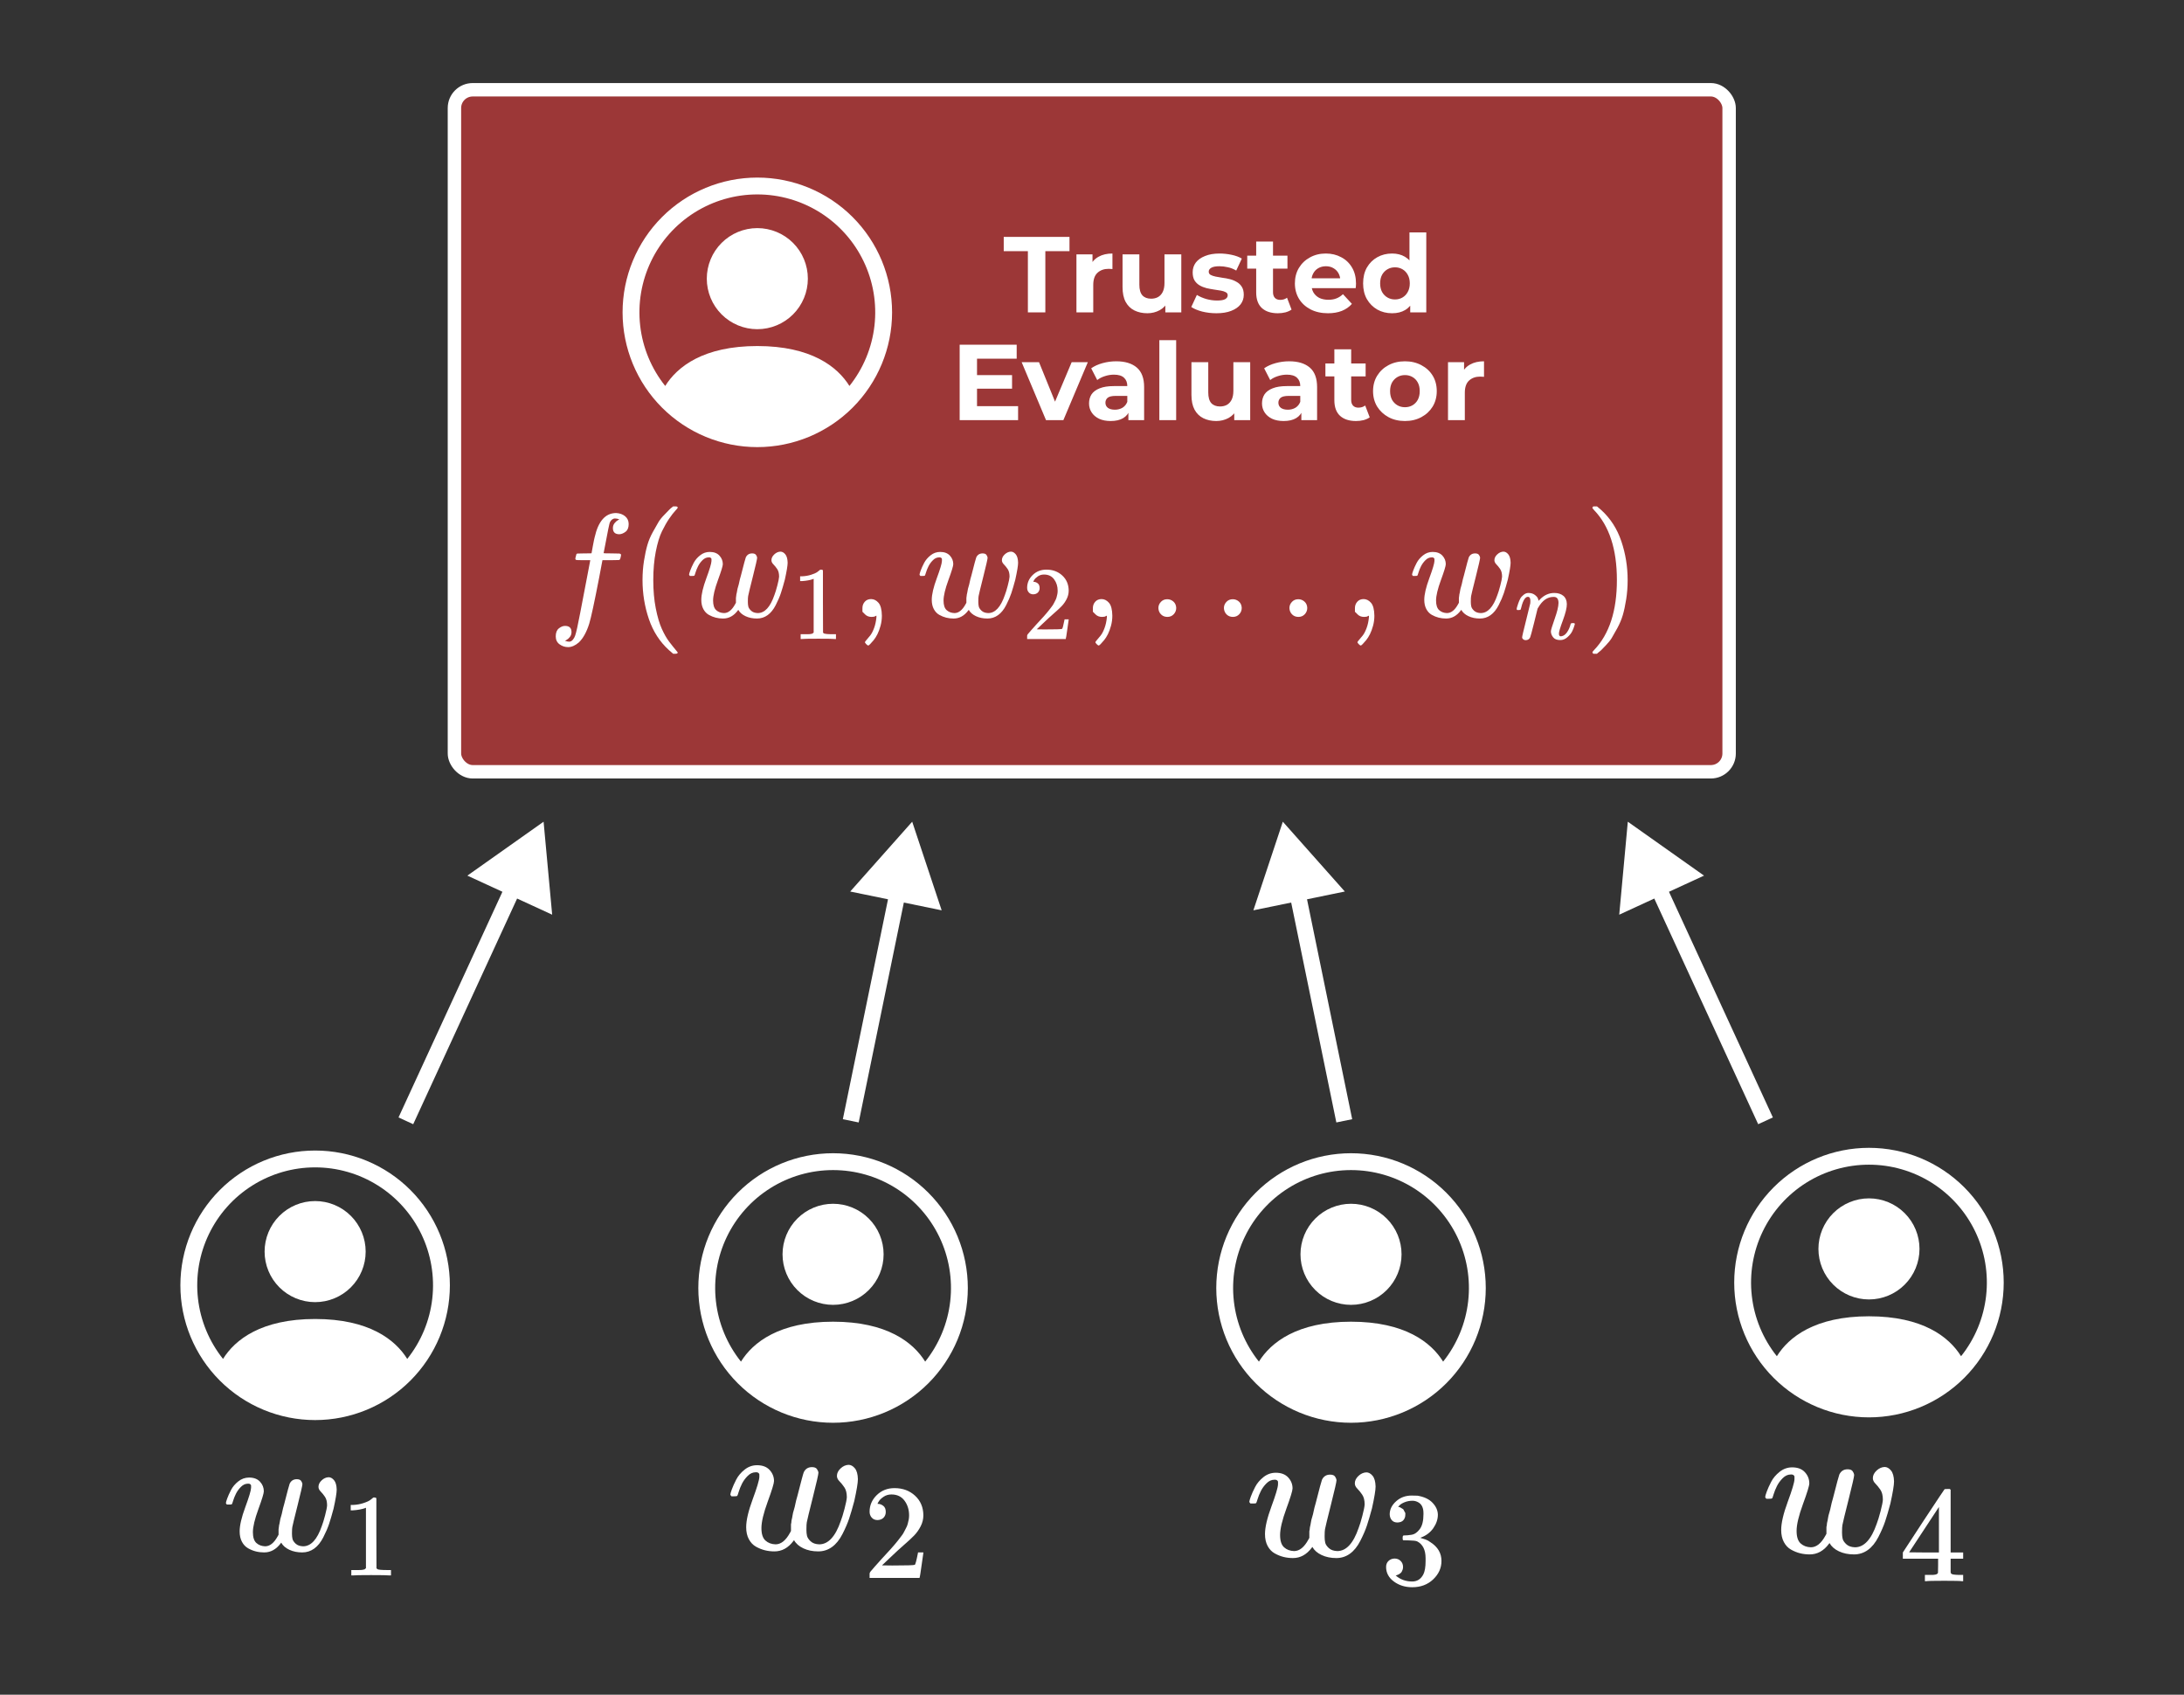<svg width="3101" height="2406" viewBox="0 0 3101 2406" fill="none" xmlns="http://www.w3.org/2000/svg">
<rect x="0" y="0" width="3101" height="2406" fill="#333333" stroke="none"/>
<rect x="645.237" y="127.432" width="1809.89" height="968.266" rx="25.939" fill="#9C3737" stroke="white" stroke-width="19.056"/>
<path d="M1459.46 443.492V356.552H1425.17V336.347H1518.54V356.552H1484.25V443.492H1459.46ZM1528.41 443.492V361.144H1551.21V384.409L1548 377.675C1550.45 371.858 1554.38 367.47 1559.78 364.511C1565.19 361.45 1571.77 359.919 1579.53 359.919V381.96C1578.51 381.858 1577.59 381.807 1576.77 381.807C1575.96 381.705 1575.09 381.654 1574.17 381.654C1567.64 381.654 1562.33 383.542 1558.25 387.318C1554.27 390.991 1552.28 396.757 1552.28 404.614V443.492H1528.41ZM1629.07 444.717C1622.23 444.717 1616.11 443.39 1610.7 440.737C1605.4 438.084 1601.26 434.053 1598.3 428.645C1595.35 423.135 1593.87 416.145 1593.87 407.675V361.144H1617.74V404.155C1617.74 410.992 1619.17 416.043 1622.03 419.308C1624.99 422.471 1629.12 424.053 1634.43 424.053C1638.1 424.053 1641.37 423.288 1644.22 421.757C1647.08 420.124 1649.33 417.675 1650.96 414.41C1652.59 411.043 1653.41 406.859 1653.41 401.859V361.144H1677.29V443.492H1654.63V420.839L1658.76 427.42C1656.01 433.135 1651.93 437.472 1646.52 440.431C1641.21 443.288 1635.4 444.717 1629.07 444.717ZM1727.11 444.717C1720.07 444.717 1713.28 443.9 1706.75 442.268C1700.33 440.533 1695.22 438.39 1691.45 435.839L1699.41 418.696C1703.18 421.043 1707.62 422.982 1712.72 424.512C1717.93 425.941 1723.03 426.655 1728.03 426.655C1733.54 426.655 1737.42 425.992 1739.66 424.665C1742.01 423.339 1743.18 421.502 1743.18 419.155C1743.18 417.216 1742.27 415.788 1740.43 414.869C1738.69 413.849 1736.35 413.083 1733.39 412.573C1730.43 412.063 1727.16 411.553 1723.59 411.043C1720.12 410.532 1716.6 409.869 1713.03 409.053C1709.46 408.134 1706.19 406.808 1703.23 405.073C1700.27 403.338 1697.88 400.991 1696.04 398.032C1694.3 395.073 1693.44 391.246 1693.44 386.552C1693.44 381.348 1694.92 376.756 1697.88 372.776C1700.94 368.797 1705.33 365.684 1711.04 363.44C1716.75 361.093 1723.59 359.919 1731.55 359.919C1737.16 359.919 1742.88 360.531 1748.69 361.756C1754.51 362.98 1759.36 364.766 1763.23 367.113L1755.28 384.103C1751.3 381.756 1747.27 380.175 1743.18 379.358C1739.2 378.44 1735.33 377.981 1731.55 377.981C1726.24 377.981 1722.37 378.695 1719.92 380.124C1717.47 381.552 1716.24 383.389 1716.24 385.634C1716.24 387.675 1717.11 389.205 1718.85 390.226C1720.68 391.246 1723.08 392.063 1726.04 392.675C1729 393.287 1732.21 393.848 1735.68 394.359C1739.25 394.767 1742.83 395.43 1746.4 396.348C1749.97 397.267 1753.18 398.593 1756.04 400.328C1759 401.961 1761.4 404.257 1763.23 407.216C1765.07 410.073 1765.99 413.849 1765.99 418.543C1765.99 423.645 1764.46 428.186 1761.4 432.165C1758.34 436.043 1753.9 439.104 1748.08 441.349C1742.37 443.594 1735.38 444.717 1727.11 444.717ZM1814.4 444.717C1804.7 444.717 1797.15 442.268 1791.74 437.37C1786.33 432.37 1783.63 424.971 1783.63 415.175V342.929H1807.51V414.869C1807.51 418.339 1808.43 421.043 1810.26 422.982C1812.1 424.818 1814.6 425.737 1817.76 425.737C1821.54 425.737 1824.75 424.716 1827.41 422.675L1833.84 439.513C1831.39 441.247 1828.43 442.574 1824.96 443.492C1821.59 444.309 1818.07 444.717 1814.4 444.717ZM1770.93 381.348V362.98H1828.02V381.348H1770.93ZM1885.57 444.717C1876.18 444.717 1867.91 442.88 1860.77 439.206C1853.73 435.533 1848.27 430.533 1844.39 424.206C1840.51 417.777 1838.58 410.481 1838.58 402.318C1838.58 394.052 1840.46 386.756 1844.24 380.43C1848.12 374.001 1853.37 369.001 1860 365.429C1866.64 361.756 1874.14 359.919 1882.51 359.919C1890.57 359.919 1897.81 361.654 1904.24 365.123C1910.77 368.491 1915.92 373.389 1919.7 379.817C1923.48 386.144 1925.36 393.746 1925.36 402.624C1925.36 403.542 1925.31 404.614 1925.21 405.838C1925.11 406.961 1925.01 408.032 1924.9 409.053H1858.02V395.124H1912.35L1903.17 399.257C1903.17 394.971 1902.3 391.246 1900.57 388.083C1898.83 384.92 1896.43 382.471 1893.37 380.736C1890.31 378.899 1886.74 377.981 1882.66 377.981C1878.58 377.981 1874.95 378.899 1871.79 380.736C1868.73 382.471 1866.33 384.971 1864.6 388.236C1862.86 391.399 1861.99 395.175 1861.99 399.563V403.236C1861.99 407.726 1862.96 411.706 1864.9 415.175C1866.94 418.543 1869.75 421.145 1873.32 422.982C1877 424.716 1881.28 425.584 1886.18 425.584C1890.57 425.584 1894.39 424.92 1897.66 423.594C1901.03 422.267 1904.09 420.277 1906.84 417.624L1919.55 431.4C1915.77 435.686 1911.03 439.002 1905.31 441.349C1899.6 443.594 1893.02 444.717 1885.57 444.717ZM1976.62 444.717C1968.86 444.717 1961.87 442.982 1955.65 439.513C1949.42 435.941 1944.47 430.992 1940.8 424.665C1937.23 418.339 1935.44 410.889 1935.44 402.318C1935.44 393.644 1937.23 386.144 1940.8 379.817C1944.47 373.491 1949.42 368.593 1955.65 365.123C1961.87 361.654 1968.86 359.919 1976.62 359.919C1983.56 359.919 1989.63 361.45 1994.83 364.511C2000.04 367.572 2004.07 372.215 2006.93 378.44C2009.78 384.664 2011.21 392.624 2011.21 402.318C2011.21 411.91 2009.83 419.869 2007.08 426.196C2004.32 432.421 2000.34 437.063 1995.14 440.125C1990.04 443.186 1983.86 444.717 1976.62 444.717ZM1980.75 425.124C1984.63 425.124 1988.15 424.206 1991.31 422.369C1994.48 420.533 1996.98 417.93 1998.81 414.563C2000.75 411.094 2001.72 407.012 2001.72 402.318C2001.72 397.522 2000.75 393.44 1998.81 390.073C1996.98 386.705 1994.48 384.103 1991.31 382.266C1988.15 380.43 1984.63 379.511 1980.75 379.511C1976.77 379.511 1973.2 380.43 1970.04 382.266C1966.87 384.103 1964.32 386.705 1962.38 390.073C1960.55 393.44 1959.63 397.522 1959.63 402.318C1959.63 407.012 1960.55 411.094 1962.38 414.563C1964.32 417.93 1966.87 420.533 1970.04 422.369C1973.2 424.206 1976.77 425.124 1980.75 425.124ZM2002.33 443.492V426.655L2002.79 402.165L2001.26 377.828V329.918H2025.14V443.492H2002.33ZM1385.41 532.511H1436.99V551.797H1385.41V532.511ZM1387.24 576.594H1445.56V596.492H1362.6V489.347H1443.57V509.246H1387.24V576.594ZM1485.21 596.492L1450.61 514.144H1475.26L1504.03 585.012H1491.79L1521.64 514.144H1544.6L1509.85 596.492H1485.21ZM1602.16 596.492V580.42L1600.63 576.9V548.124C1600.63 543.022 1599.05 539.042 1595.88 536.185C1592.82 533.328 1588.08 531.899 1581.65 531.899C1577.26 531.899 1572.93 532.613 1568.64 534.042C1564.46 535.369 1560.88 537.205 1557.92 539.552L1549.35 522.868C1553.84 519.705 1559.25 517.256 1565.58 515.521C1571.9 513.786 1578.33 512.919 1584.86 512.919C1597.42 512.919 1607.16 515.878 1614.1 521.797C1621.04 527.715 1624.51 536.95 1624.51 549.501V596.492H1602.16ZM1577.06 597.717C1570.63 597.717 1565.12 596.645 1560.53 594.502C1555.93 592.257 1552.41 589.247 1549.97 585.472C1547.52 581.696 1546.29 577.461 1546.29 572.767C1546.29 567.869 1547.47 563.583 1549.81 559.91C1552.26 556.236 1556.09 553.379 1561.29 551.338C1566.5 549.195 1573.28 548.124 1581.65 548.124H1603.54V562.053H1584.25C1578.64 562.053 1574.76 562.971 1572.62 564.808C1570.58 566.645 1569.56 568.941 1569.56 571.696C1569.56 574.757 1570.73 577.206 1573.08 579.043C1575.53 580.778 1578.84 581.645 1583.03 581.645C1587.01 581.645 1590.58 580.727 1593.74 578.89C1596.91 576.951 1599.2 574.145 1600.63 570.471L1604.3 581.492C1602.57 586.798 1599.41 590.829 1594.81 593.584C1590.22 596.339 1584.3 597.717 1577.06 597.717ZM1646.12 596.492V482.918H1670V596.492H1646.12ZM1726.9 597.717C1720.07 597.717 1713.94 596.39 1708.54 593.737C1703.23 591.084 1699.1 587.053 1696.14 581.645C1693.18 576.135 1691.7 569.145 1691.7 560.675V514.144H1715.58V557.155C1715.58 563.992 1717 569.043 1719.86 572.308C1722.82 575.471 1726.95 577.053 1732.26 577.053C1735.93 577.053 1739.2 576.288 1742.06 574.757C1744.91 573.124 1747.16 570.675 1748.79 567.41C1750.42 564.043 1751.24 559.859 1751.24 554.859V514.144H1775.12V596.492H1752.46V573.839L1756.6 580.42C1753.84 586.135 1749.76 590.472 1744.35 593.431C1739.05 596.288 1733.23 597.717 1726.9 597.717ZM1847.75 596.492V580.42L1846.22 576.9V548.124C1846.22 543.022 1844.64 539.042 1841.48 536.185C1838.41 533.328 1833.67 531.899 1827.24 531.899C1822.85 531.899 1818.52 532.613 1814.23 534.042C1810.05 535.369 1806.47 537.205 1803.52 539.552L1794.94 522.868C1799.43 519.705 1804.84 517.256 1811.17 515.521C1817.5 513.786 1823.92 512.919 1830.45 512.919C1843.01 512.919 1852.75 515.878 1859.69 521.797C1866.63 527.715 1870.1 536.95 1870.1 549.501V596.492H1847.75ZM1822.65 597.717C1816.22 597.717 1810.71 596.645 1806.12 594.502C1801.53 592.257 1798 589.247 1795.56 585.472C1793.11 581.696 1791.88 577.461 1791.88 572.767C1791.88 567.869 1793.06 563.583 1795.4 559.91C1797.85 556.236 1801.68 553.379 1806.88 551.338C1812.09 549.195 1818.87 548.124 1827.24 548.124H1849.13V562.053H1829.84C1824.23 562.053 1820.35 562.971 1818.21 564.808C1816.17 566.645 1815.15 568.941 1815.15 571.696C1815.15 574.757 1816.32 577.206 1818.67 579.043C1821.12 580.778 1824.43 581.645 1828.62 581.645C1832.6 581.645 1836.17 580.727 1839.33 578.89C1842.5 576.951 1844.79 574.145 1846.22 570.471L1849.89 581.492C1848.16 586.798 1845 590.829 1840.4 593.584C1835.81 596.339 1829.89 597.717 1822.65 597.717ZM1925.38 597.717C1915.69 597.717 1908.14 595.268 1902.73 590.37C1897.32 585.37 1894.62 577.971 1894.62 568.175V495.929H1918.5V567.869C1918.5 571.339 1919.41 574.043 1921.25 575.982C1923.09 577.818 1925.59 578.737 1928.75 578.737C1932.53 578.737 1935.74 577.716 1938.39 575.675L1944.82 592.513C1942.37 594.247 1939.41 595.574 1935.94 596.492C1932.58 597.309 1929.06 597.717 1925.38 597.717ZM1881.91 534.348V515.98H1939.01V534.348H1881.91ZM1994.87 597.717C1986.09 597.717 1978.29 595.88 1971.45 592.206C1964.72 588.533 1959.36 583.533 1955.38 577.206C1951.5 570.777 1949.56 563.481 1949.56 555.318C1949.56 547.052 1951.5 539.756 1955.38 533.43C1959.36 527.001 1964.72 522.001 1971.45 518.429C1978.29 514.756 1986.09 512.919 1994.87 512.919C2003.54 512.919 2011.3 514.756 2018.14 518.429C2024.97 522.001 2030.33 526.95 2034.21 533.277C2038.08 539.603 2040.02 546.95 2040.02 555.318C2040.02 563.481 2038.08 570.777 2034.21 577.206C2030.33 583.533 2024.97 588.533 2018.14 592.206C2011.3 595.88 2003.54 597.717 1994.87 597.717ZM1994.87 578.124C1998.85 578.124 2002.42 577.206 2005.58 575.369C2008.75 573.533 2011.25 570.93 2013.08 567.563C2014.92 564.094 2015.84 560.012 2015.84 555.318C2015.84 550.522 2014.92 546.44 2013.08 543.073C2011.25 539.705 2008.75 537.103 2005.58 535.266C2002.42 533.43 1998.85 532.511 1994.87 532.511C1990.89 532.511 1987.32 533.43 1984.16 535.266C1980.99 537.103 1978.44 539.705 1976.5 543.073C1974.67 546.44 1973.75 550.522 1973.75 555.318C1973.75 560.012 1974.67 564.094 1976.5 567.563C1978.44 570.93 1980.99 573.533 1984.16 575.369C1987.32 577.206 1990.89 578.124 1994.87 578.124ZM2055.98 596.492V514.144H2078.79V537.409L2075.58 530.675C2078.03 524.858 2081.95 520.47 2087.36 517.511C2092.77 514.45 2099.35 512.919 2107.11 512.919V534.96C2106.09 534.858 2105.17 534.807 2104.35 534.807C2103.54 534.705 2102.67 534.654 2101.75 534.654C2095.22 534.654 2089.91 536.542 2085.83 540.318C2081.85 543.991 2079.86 549.757 2079.86 557.614V596.492H2055.98Z" fill="white"/>
<path d="M802.261 909.709C802.54 909.709 802.959 909.848 803.516 910.127C804.074 910.406 804.841 910.615 805.818 910.755C806.794 910.894 807.631 910.964 808.328 910.964C810.141 910.964 811.814 910.057 813.349 908.244C814.883 906.431 815.998 904.409 816.696 902.178C818.09 898.412 820.461 887.743 823.808 870.171C827.155 852.599 830.363 835.863 833.431 819.965C836.499 804.066 838.033 796.047 838.033 795.907V795.28H828.201C821.647 795.28 818.16 795.14 817.742 794.861C817.184 794.443 816.905 793.746 816.905 792.769L818.369 786.912C818.648 786.215 819.206 785.866 820.043 785.866C820.88 785.866 824.157 785.796 829.875 785.657C836.569 785.657 839.916 785.587 839.916 785.448C839.916 785.169 840.544 781.682 841.799 774.988C843.054 768.294 843.891 764.249 844.309 762.855C849.469 739.843 859.65 728.338 874.852 728.338C880.012 728.617 884.265 730.151 887.612 732.94C890.96 735.729 892.633 739.425 892.633 744.027C892.633 749.048 891.169 752.674 888.24 754.905C885.311 757.137 882.383 758.322 879.454 758.462C873.317 758.462 870.249 755.533 870.249 749.675C870.249 747.026 871.016 744.724 872.55 742.772C874.085 740.819 875.758 739.355 877.571 738.379L879.454 737.333C877.222 736.496 875.13 736.078 873.178 736.078C871.504 736.078 869.901 736.775 868.367 738.17C866.832 739.564 865.786 741.517 865.229 744.027C864.252 748.072 863.137 753.511 861.882 760.344C860.626 767.178 859.511 772.966 858.534 777.707C857.558 782.449 857.07 784.959 857.07 785.238C857.07 785.517 860.905 785.657 868.576 785.657C874.852 785.657 878.478 785.726 879.454 785.866C880.43 786.005 881.197 786.424 881.755 787.121C881.894 787.679 881.755 788.864 881.337 790.677C880.918 792.49 880.57 793.606 880.291 794.024C880.012 794.722 879.384 795.07 878.408 795.07C877.432 795.07 873.666 795.14 867.111 795.28H855.397L850.585 820.801C843.891 855.388 839.219 877.005 836.569 885.651C832.804 897.506 827.922 906.292 821.925 912.01C816.765 916.473 811.675 918.704 806.654 918.704C802.192 918.704 798.147 917.379 794.521 914.729C790.895 912.08 789.082 908.314 789.082 903.433C789.082 898.273 790.546 894.507 793.475 892.136C796.404 889.766 799.333 888.58 802.261 888.58C808.398 888.58 811.466 891.509 811.466 897.366C811.466 900.016 810.699 902.317 809.165 904.27C807.631 906.222 805.957 907.687 804.144 908.663L802.261 909.709Z" fill="white"/>
<path d="M912.299 823.521C912.299 813.898 912.996 804.763 914.391 796.117C915.785 787.47 917.389 780.009 919.202 773.733C921.015 767.457 923.595 761.321 926.942 755.324C930.29 749.327 932.939 744.655 934.892 741.308C936.844 737.961 939.773 734.335 943.678 730.43C947.583 726.525 949.884 724.154 950.581 723.317C951.279 722.48 953.022 721.016 955.811 718.924H958.531H959.367C961.32 718.924 962.296 719.552 962.296 720.807C962.296 721.225 961.111 722.689 958.74 725.2C956.369 727.71 953.51 731.406 950.163 736.287C946.816 741.168 943.399 747.165 939.912 754.278C936.426 761.39 933.497 771.013 931.126 783.146C928.755 795.28 927.57 808.738 927.57 823.521C927.57 838.304 928.755 851.692 931.126 863.686C933.497 875.68 936.356 885.373 939.703 892.764C943.05 900.156 946.467 906.153 949.954 910.755C953.44 915.357 956.369 919.053 958.74 921.842C961.111 924.631 962.296 926.096 962.296 926.235C962.296 927.49 961.25 928.118 959.158 928.118H958.531H955.811L949.954 923.097C936.844 911.243 927.291 896.46 921.294 878.748C915.297 861.036 912.299 842.627 912.299 823.521Z" fill="white"/>
<path d="M1095.34 795.28C1095.34 792.351 1096.67 789.632 1099.32 787.121C1101.97 784.611 1104.89 783.286 1108.1 783.147C1110.61 783.147 1112.91 784.402 1115.01 786.912C1117.1 789.422 1118.21 793.397 1118.35 798.836C1118.35 802.881 1117.03 810.9 1114.38 822.893C1112.29 830.703 1110.4 837.119 1108.73 842.139C1107.06 847.16 1104.62 852.808 1101.41 859.084C1098.2 865.36 1094.37 870.102 1089.9 873.309C1085.44 876.517 1080.42 878.121 1074.84 878.121C1068.7 878.121 1063.27 877.005 1058.52 874.774C1053.78 872.542 1050.37 869.544 1048.27 865.778C1048.13 865.918 1047.92 866.197 1047.65 866.615C1041.93 874.285 1034.95 878.121 1026.73 878.121C1023.1 878.121 1019.61 877.702 1016.27 876.865C1012.92 876.029 1009.64 874.704 1006.43 872.891C1003.23 871.078 1000.65 868.358 998.694 864.732C996.742 861.106 995.765 856.713 995.765 851.553C995.765 844.022 998.136 833.841 1002.88 821.011C1007.62 808.18 1010.06 800.022 1010.2 796.535C1010.2 796.395 1010.2 796.256 1010.2 796.117C1010.2 794.861 1010.2 794.025 1010.2 793.606C1010.2 793.188 1009.92 792.7 1009.36 792.142C1008.81 791.584 1008.04 791.305 1007.06 791.305H1006.23C1003.02 791.305 1000.09 792.63 997.439 795.28C994.789 797.93 992.697 800.789 991.163 803.857C989.629 806.925 988.444 809.854 987.607 812.643C986.77 815.432 986.212 816.966 985.933 817.245C985.654 817.524 984.539 817.664 982.586 817.664H979.658C978.821 816.827 978.402 816.199 978.402 815.781C978.402 814.944 978.96 812.992 980.076 809.923C981.192 806.855 982.795 803.299 984.887 799.254C986.979 795.21 990.047 791.584 994.092 788.376C998.136 785.169 1002.67 783.565 1007.69 783.565C1013.69 783.565 1018.29 785.308 1021.5 788.795C1024.7 792.281 1026.31 796.326 1026.31 800.928C1026.31 803.438 1024.01 810.969 1019.4 823.521C1014.8 836.073 1012.5 845.765 1012.5 852.599C1012.5 859.014 1013.97 863.547 1016.89 866.197C1019.82 868.846 1023.52 870.241 1027.98 870.38C1033.98 870.38 1039.28 866.127 1043.88 857.62L1044.93 855.737V850.925C1044.93 850.507 1044.93 849.879 1044.93 849.043C1044.93 848.206 1045 847.648 1045.14 847.369C1045.27 847.09 1045.34 846.602 1045.34 845.905C1045.34 845.207 1045.41 844.58 1045.55 844.022C1045.69 843.464 1045.9 842.558 1046.18 841.302C1046.46 840.047 1046.67 838.862 1046.81 837.746C1046.95 836.63 1047.37 834.957 1048.06 832.726C1048.76 830.494 1049.32 828.263 1049.74 826.031C1050.16 823.8 1050.92 820.801 1052.04 817.036C1056.08 801.137 1058.38 792.56 1058.94 791.305C1060.76 787.54 1063.75 785.657 1067.94 785.657C1070.59 785.657 1072.4 786.354 1073.38 787.749C1074.35 789.143 1074.91 790.468 1075.05 791.724C1075.05 793.537 1073.03 802.462 1068.98 818.5C1064.94 834.539 1062.71 843.743 1062.29 846.114C1062.01 847.648 1061.87 850.089 1061.87 853.436V854.9C1061.87 856.992 1062.08 859.014 1062.5 860.967C1062.92 862.919 1064.24 864.941 1066.47 867.033C1068.7 869.125 1071.84 870.241 1075.89 870.38C1085.79 870.38 1093.67 861.873 1099.53 844.859C1100.78 841.651 1102.18 837.119 1103.71 831.261C1105.24 825.404 1106.08 821.22 1106.22 818.71C1106.22 814.107 1105.31 810.481 1103.5 807.831C1101.69 805.182 1099.87 802.95 1098.06 801.137C1096.25 799.324 1095.34 797.372 1095.34 795.28Z" fill="white"/>
<path d="M1155.3 821.712L1153.37 822.452C1151.99 822.945 1150.02 823.438 1147.46 823.931C1144.9 824.424 1142.04 824.769 1138.88 824.966H1136.07V818.163H1138.88C1143.51 817.965 1147.8 817.226 1151.75 815.944C1155.69 814.662 1158.45 813.479 1160.03 812.394C1161.61 811.31 1162.99 810.225 1164.17 809.141C1164.37 808.845 1164.96 808.697 1165.95 808.697C1166.83 808.697 1167.67 808.993 1168.46 809.584V853.807L1168.61 898.177C1169.3 898.867 1169.89 899.31 1170.38 899.508C1170.88 899.705 1172.06 899.902 1173.93 900.099C1175.81 900.296 1178.86 900.395 1183.1 900.395H1186.95V907.198H1185.32C1183.25 906.903 1175.41 906.755 1161.8 906.755C1148.4 906.755 1140.66 906.903 1138.58 907.198H1136.81V900.395H1140.66C1142.82 900.395 1144.7 900.395 1146.28 900.395C1147.85 900.395 1149.09 900.346 1149.97 900.247C1150.86 900.149 1151.65 900.001 1152.34 899.803C1153.03 899.606 1153.42 899.508 1153.52 899.508C1153.62 899.508 1153.92 899.261 1154.41 898.768C1154.9 898.275 1155.2 898.078 1155.3 898.177V821.712Z" fill="white"/>
<path d="M1224.54 868.498C1224.54 868.498 1224.54 866.754 1224.54 863.268C1224.54 859.781 1225.65 856.783 1227.88 854.272C1230.12 851.762 1233.11 850.507 1236.88 850.507C1240.78 850.507 1244.27 852.25 1247.34 855.737C1250.41 859.223 1252.01 865.36 1252.15 874.146C1252.15 879.027 1251.52 883.769 1250.27 888.371C1249.01 892.973 1247.55 896.948 1245.87 900.295C1244.2 903.642 1242.39 906.501 1240.44 908.872C1238.48 911.243 1236.81 913.126 1235.42 914.52C1234.02 915.915 1233.11 916.543 1232.7 916.403C1232.14 916.403 1231.23 915.776 1229.98 914.52C1228.72 913.265 1228.09 912.359 1228.09 911.801C1228.09 911.243 1228.86 910.127 1230.39 908.454C1231.93 906.78 1233.67 904.688 1235.62 902.178C1237.58 899.668 1239.39 896.181 1241.06 891.718C1242.74 887.255 1243.85 882.165 1244.41 876.447V873.937L1244.2 874.146C1243.92 874.285 1243.57 874.425 1243.16 874.564C1242.74 874.704 1242.32 874.913 1241.9 875.192C1241.48 875.471 1240.85 875.61 1240.02 875.61C1239.18 875.61 1238.34 875.68 1237.51 875.819C1233.74 875.819 1230.67 874.634 1228.3 872.263L1224.54 868.498Z" fill="white"/>
<path d="M1422.56 795.28C1422.56 792.351 1423.88 789.631 1426.53 787.121C1429.18 784.611 1432.11 783.286 1435.32 783.146C1437.83 783.146 1440.13 784.401 1442.22 786.912C1444.31 789.422 1445.43 793.397 1445.57 798.836C1445.57 802.88 1444.25 810.899 1441.6 822.893C1439.5 830.703 1437.62 837.118 1435.95 842.139C1434.27 847.16 1431.83 852.808 1428.63 859.084C1425.42 865.36 1421.58 870.101 1417.12 873.309C1412.66 876.517 1407.64 878.12 1402.06 878.12C1395.92 878.12 1390.48 877.005 1385.74 874.773C1381 872.542 1377.58 869.543 1375.49 865.778C1375.35 865.917 1375.14 866.196 1374.86 866.615C1369.14 874.285 1362.17 878.12 1353.94 878.12C1350.32 878.12 1346.83 877.702 1343.48 876.865C1340.14 876.028 1336.86 874.704 1333.65 872.891C1330.44 871.077 1327.86 868.358 1325.91 864.732C1323.96 861.106 1322.98 856.713 1322.98 851.553C1322.98 844.022 1325.35 833.841 1330.09 821.01C1334.84 808.18 1337.28 800.021 1337.42 796.535C1337.42 796.395 1337.42 796.256 1337.42 796.116C1337.42 794.861 1337.42 794.024 1337.42 793.606C1337.42 793.188 1337.14 792.699 1336.58 792.142C1336.02 791.584 1335.25 791.305 1334.28 791.305H1333.44C1330.23 791.305 1327.31 792.63 1324.66 795.28C1322.01 797.929 1319.91 800.788 1318.38 803.857C1316.85 806.925 1315.66 809.853 1314.82 812.643C1313.99 815.432 1313.43 816.966 1313.15 817.245C1312.87 817.524 1311.76 817.663 1309.8 817.663H1306.87C1306.04 816.827 1305.62 816.199 1305.62 815.781C1305.62 814.944 1306.18 812.991 1307.29 809.923C1308.41 806.855 1310.01 803.299 1312.1 799.254C1314.2 795.21 1317.26 791.584 1321.31 788.376C1325.35 785.169 1329.89 783.565 1334.91 783.565C1340.9 783.565 1345.51 785.308 1348.71 788.795C1351.92 792.281 1353.52 796.326 1353.52 800.928C1353.52 803.438 1351.22 810.969 1346.62 823.521C1342.02 836.072 1339.72 845.765 1339.72 852.599C1339.72 859.014 1341.18 863.547 1344.11 866.196C1347.04 868.846 1350.74 870.241 1355.2 870.38C1361.2 870.38 1366.49 866.127 1371.1 857.619L1372.14 855.737V850.925C1372.14 850.507 1372.14 849.879 1372.14 849.042C1372.14 848.206 1372.21 847.648 1372.35 847.369C1372.49 847.09 1372.56 846.602 1372.56 845.904C1372.56 845.207 1372.63 844.58 1372.77 844.022C1372.91 843.464 1373.12 842.557 1373.4 841.302C1373.68 840.047 1373.89 838.862 1374.03 837.746C1374.17 836.63 1374.58 834.957 1375.28 832.725C1375.98 830.494 1376.54 828.262 1376.95 826.031C1377.37 823.8 1378.14 820.801 1379.26 817.036C1383.3 801.137 1385.6 792.56 1386.16 791.305C1387.97 787.539 1390.97 785.657 1395.15 785.657C1397.8 785.657 1399.62 786.354 1400.59 787.749C1401.57 789.143 1402.13 790.468 1402.27 791.723C1402.27 793.536 1400.24 802.462 1396.2 818.5C1392.16 834.538 1389.92 843.743 1389.51 846.114C1389.23 847.648 1389.09 850.088 1389.09 853.435V854.9C1389.09 856.992 1389.3 859.014 1389.72 860.966C1390.13 862.919 1391.46 864.941 1393.69 867.033C1395.92 869.125 1399.06 870.241 1403.1 870.38C1413.01 870.38 1420.89 861.873 1426.74 844.859C1428 841.651 1429.39 837.118 1430.93 831.261C1432.46 825.403 1433.3 821.22 1433.44 818.709C1433.44 814.107 1432.53 810.481 1430.72 807.831C1428.9 805.181 1427.09 802.95 1425.28 801.137C1423.47 799.324 1422.56 797.371 1422.56 795.28Z" fill="white"/>
<path d="M1467.13 843.749C1464.47 843.749 1462.35 842.862 1460.77 841.087C1459.19 839.312 1458.4 837.143 1458.4 834.58C1458.4 827.579 1461.02 821.515 1466.24 816.388C1471.47 811.261 1477.97 808.697 1485.76 808.697C1494.74 808.697 1502.23 811.458 1508.24 816.979C1514.26 822.501 1517.32 829.65 1517.41 838.425C1517.41 842.665 1516.43 846.707 1514.46 850.553C1512.48 854.398 1510.12 857.751 1507.36 860.61C1504.6 863.469 1500.65 867.118 1495.53 871.555C1491.98 874.611 1487.05 879.147 1480.74 885.161L1472.01 893.444L1483.25 893.592C1498.73 893.592 1506.96 893.345 1507.95 892.852C1508.64 892.655 1509.82 888.267 1511.5 879.689V879.245H1517.41V879.689C1517.32 879.985 1516.68 884.471 1515.49 893.148C1514.31 901.825 1513.57 906.36 1513.27 906.755V907.198H1458.4V904.388V902.614C1458.4 901.923 1458.7 901.184 1459.29 900.395C1459.88 899.606 1461.36 897.881 1463.73 895.219C1466.59 892.063 1469.05 889.303 1471.12 886.936C1472.01 885.95 1473.69 884.126 1476.15 881.464C1478.62 878.802 1480.29 876.978 1481.18 875.992C1482.07 875.006 1483.5 873.379 1485.47 871.111C1487.44 868.843 1488.82 867.167 1489.61 866.082C1490.4 864.998 1491.53 863.519 1493.01 861.645C1494.49 859.772 1495.53 858.194 1496.12 856.912C1496.71 855.631 1497.45 854.201 1498.34 852.623C1499.22 851.046 1499.86 849.468 1500.26 847.891C1500.65 846.313 1501 844.834 1501.29 843.454C1501.59 842.073 1501.74 840.446 1501.74 838.573C1501.74 832.361 1500.06 826.987 1496.71 822.452C1493.36 817.916 1488.57 815.648 1482.36 815.648C1479.11 815.648 1476.25 816.486 1473.78 818.163C1471.32 819.839 1469.59 821.466 1468.61 823.043C1467.62 824.621 1467.13 825.558 1467.13 825.853C1467.13 825.952 1467.37 826.001 1467.87 826.001C1469.64 826.001 1471.47 826.692 1473.34 828.072C1475.21 829.452 1476.15 831.72 1476.15 834.875C1476.15 837.34 1475.36 839.411 1473.78 841.087C1472.21 842.763 1469.99 843.651 1467.13 843.749Z" fill="white"/>
<path d="M1551.76 868.497C1551.76 868.497 1551.76 866.754 1551.76 863.268C1551.76 859.781 1552.87 856.783 1555.1 854.272C1557.34 851.762 1560.33 850.507 1564.1 850.507C1568.01 850.507 1571.49 852.25 1574.56 855.737C1577.63 859.223 1579.23 865.36 1579.37 874.146C1579.37 879.027 1578.74 883.769 1577.49 888.371C1576.23 892.973 1574.77 896.948 1573.1 900.295C1571.42 903.642 1569.61 906.501 1567.66 908.872C1565.7 911.243 1564.03 913.125 1562.64 914.52C1561.24 915.915 1560.33 916.542 1559.92 916.403C1559.36 916.403 1558.45 915.775 1557.2 914.52C1555.94 913.265 1555.31 912.358 1555.31 911.801C1555.31 911.243 1556.08 910.127 1557.62 908.453C1559.15 906.78 1560.89 904.688 1562.85 902.178C1564.8 899.667 1566.61 896.181 1568.28 891.718C1569.96 887.255 1571.07 882.165 1571.63 876.447V873.936L1571.42 874.146C1571.14 874.285 1570.79 874.425 1570.38 874.564C1569.96 874.704 1569.54 874.913 1569.12 875.192C1568.7 875.471 1568.07 875.61 1567.24 875.61C1566.4 875.61 1565.56 875.68 1564.73 875.819C1560.96 875.819 1557.89 874.634 1555.52 872.263L1551.76 868.497Z" fill="white"/>
<path d="M1644.77 863.268C1644.77 859.921 1645.95 856.992 1648.32 854.482C1650.69 851.971 1653.69 850.716 1657.32 850.716C1660.67 850.716 1663.6 851.832 1666.11 854.063C1668.62 856.295 1669.94 859.293 1670.08 863.059C1670.08 866.545 1668.89 869.544 1666.52 872.054C1664.15 874.564 1661.15 875.819 1657.53 875.819C1653.9 875.819 1650.9 874.634 1648.53 872.263C1646.16 869.892 1644.91 866.894 1644.77 863.268Z" fill="white"/>
<path d="M1737.8 863.268C1737.8 859.921 1738.98 856.992 1741.35 854.482C1743.72 851.971 1746.72 850.716 1750.35 850.716C1753.7 850.716 1756.62 851.832 1759.13 854.063C1761.64 856.295 1762.97 859.293 1763.11 863.059C1763.11 866.545 1761.92 869.544 1759.55 872.054C1757.18 874.564 1754.18 875.819 1750.56 875.819C1746.93 875.819 1743.93 874.634 1741.56 872.263C1739.19 869.892 1737.94 866.894 1737.8 863.268Z" fill="white"/>
<path d="M1830.82 863.268C1830.82 859.921 1832.01 856.992 1834.38 854.482C1836.75 851.971 1839.75 850.716 1843.38 850.716C1846.72 850.716 1849.65 851.832 1852.16 854.063C1854.67 856.295 1856 859.293 1856.14 863.059C1856.14 866.545 1854.95 869.544 1852.58 872.054C1850.21 874.564 1847.21 875.82 1843.59 875.82C1839.96 875.82 1836.96 874.634 1834.59 872.263C1832.22 869.892 1830.96 866.894 1830.82 863.268Z" fill="white"/>
<path d="M1923.83 868.498C1923.83 868.498 1923.83 866.754 1923.83 863.268C1923.83 859.781 1924.95 856.783 1927.18 854.272C1929.41 851.762 1932.41 850.507 1936.17 850.507C1940.08 850.507 1943.56 852.25 1946.63 855.737C1949.7 859.223 1951.3 865.36 1951.44 874.146C1951.44 879.027 1950.82 883.769 1949.56 888.371C1948.31 892.973 1946.84 896.948 1945.17 900.295C1943.49 903.642 1941.68 906.501 1939.73 908.872C1937.78 911.243 1936.1 913.126 1934.71 914.52C1933.31 915.915 1932.41 916.543 1931.99 916.403C1931.43 916.403 1930.52 915.776 1929.27 914.52C1928.01 913.265 1927.39 912.359 1927.39 911.801C1927.39 911.243 1928.15 910.127 1929.69 908.454C1931.22 906.78 1932.96 904.688 1934.92 902.178C1936.87 899.668 1938.68 896.181 1940.36 891.718C1942.03 887.255 1943.15 882.165 1943.7 876.447V873.937L1943.49 874.146C1943.22 874.285 1942.87 874.425 1942.45 874.564C1942.03 874.704 1941.61 874.913 1941.19 875.192C1940.77 875.471 1940.15 875.61 1939.31 875.61C1938.47 875.61 1937.64 875.68 1936.8 875.819C1933.03 875.819 1929.97 874.634 1927.6 872.263L1923.83 868.498Z" fill="white"/>
<path d="M2121.87 795.28C2121.87 792.351 2123.19 789.632 2125.84 787.121C2128.49 784.611 2131.42 783.286 2134.63 783.147C2137.14 783.147 2139.44 784.402 2141.53 786.912C2143.62 789.422 2144.74 793.397 2144.88 798.836C2144.88 802.881 2143.55 810.9 2140.9 822.893C2138.81 830.703 2136.93 837.119 2135.25 842.139C2133.58 847.16 2131.14 852.808 2127.93 859.084C2124.72 865.36 2120.89 870.102 2116.43 873.309C2111.96 876.517 2106.94 878.121 2101.36 878.121C2095.23 878.121 2089.79 877.005 2085.05 874.774C2080.31 872.542 2076.89 869.544 2074.8 865.778C2074.66 865.918 2074.45 866.197 2074.17 866.615C2068.45 874.285 2061.48 878.121 2053.25 878.121C2049.62 878.121 2046.14 877.702 2042.79 876.865C2039.44 876.029 2036.17 874.704 2032.96 872.891C2029.75 871.078 2027.17 868.358 2025.22 864.732C2023.27 861.106 2022.29 856.713 2022.29 851.553C2022.29 844.022 2024.66 833.841 2029.4 821.011C2034.14 808.18 2036.58 800.022 2036.72 796.535C2036.72 796.395 2036.72 796.256 2036.72 796.117C2036.72 794.861 2036.72 794.025 2036.72 793.606C2036.72 793.188 2036.44 792.7 2035.89 792.142C2035.33 791.584 2034.56 791.305 2033.59 791.305H2032.75C2029.54 791.305 2026.61 792.63 2023.96 795.28C2021.31 797.93 2019.22 800.789 2017.69 803.857C2016.15 806.925 2014.97 809.854 2014.13 812.643C2013.29 815.432 2012.74 816.966 2012.46 817.245C2012.18 817.524 2011.06 817.664 2009.11 817.664H2006.18C2005.34 816.827 2004.93 816.199 2004.93 815.781C2004.93 814.944 2005.48 812.992 2006.6 809.923C2007.72 806.855 2009.32 803.299 2011.41 799.254C2013.5 795.21 2016.57 791.584 2020.62 788.376C2024.66 785.169 2029.19 783.565 2034.21 783.565C2040.21 783.565 2044.81 785.308 2048.02 788.795C2051.23 792.281 2052.83 796.326 2052.83 800.928C2052.83 803.438 2050.53 810.969 2045.93 823.521C2041.33 836.073 2039.02 845.765 2039.02 852.599C2039.02 859.014 2040.49 863.547 2043.42 866.197C2046.35 868.846 2050.04 870.241 2054.5 870.38C2060.5 870.38 2065.8 866.127 2070.4 857.62L2071.45 855.737V850.925C2071.45 850.507 2071.45 849.879 2071.45 849.043C2071.45 848.206 2071.52 847.648 2071.66 847.369C2071.8 847.09 2071.87 846.602 2071.87 845.905C2071.87 845.207 2071.94 844.58 2072.08 844.022C2072.22 843.464 2072.43 842.558 2072.7 841.302C2072.98 840.047 2073.19 838.862 2073.33 837.746C2073.47 836.63 2073.89 834.957 2074.59 832.726C2075.28 830.494 2075.84 828.263 2076.26 826.031C2076.68 823.8 2077.45 820.801 2078.56 817.036C2082.61 801.137 2084.91 792.56 2085.47 791.305C2087.28 787.54 2090.28 785.657 2094.46 785.657C2097.11 785.657 2098.92 786.354 2099.9 787.749C2100.88 789.143 2101.43 790.468 2101.57 791.724C2101.57 793.537 2099.55 802.462 2095.51 818.5C2091.46 834.539 2089.23 843.743 2088.81 846.114C2088.53 847.648 2088.39 850.089 2088.39 853.436V854.9C2088.39 856.992 2088.6 859.014 2089.02 860.967C2089.44 862.919 2090.77 864.941 2093 867.033C2095.23 869.125 2098.37 870.241 2102.41 870.38C2112.31 870.38 2120.19 861.873 2126.05 844.859C2127.3 841.651 2128.7 837.119 2130.23 831.261C2131.77 825.404 2132.6 821.22 2132.74 818.71C2132.74 814.107 2131.84 810.481 2130.02 807.831C2128.21 805.182 2126.4 802.95 2124.58 801.137C2122.77 799.324 2121.87 797.372 2121.87 795.28Z" fill="white"/>
<path d="M2153.42 864.751C2153.52 864.16 2153.67 863.371 2153.87 862.385C2154.06 861.399 2154.66 859.525 2155.64 856.765C2156.63 854.004 2157.61 851.687 2158.6 849.813C2159.59 847.94 2161.21 846.116 2163.48 844.341C2165.75 842.566 2168.02 841.728 2170.28 841.827C2173.83 841.827 2176.79 842.714 2179.16 844.489C2181.52 846.264 2183 847.94 2183.6 849.517C2184.19 851.095 2184.48 852.13 2184.48 852.623C2184.48 852.821 2184.53 852.919 2184.63 852.919L2186.26 851.292C2192.27 844.982 2199.12 841.827 2206.82 841.827C2212.14 841.827 2216.43 843.158 2219.68 845.82C2222.94 848.482 2224.61 852.377 2224.71 857.504C2224.81 862.631 2222.94 870.371 2219.09 880.724C2215.25 891.077 2213.37 897.339 2213.47 899.508C2213.47 902.071 2214.31 903.353 2215.99 903.353C2216.58 903.353 2217.02 903.304 2217.32 903.205C2220.18 902.712 2222.74 900.839 2225.01 897.585C2227.28 894.331 2229 890.387 2230.18 885.753C2230.38 884.964 2231.37 884.57 2233.14 884.57C2235.11 884.57 2236.1 884.964 2236.1 885.753C2236.1 885.852 2235.9 886.591 2235.51 887.972C2234.72 890.831 2233.64 893.641 2232.25 896.402C2230.87 899.163 2228.61 901.923 2225.45 904.684C2222.3 907.445 2218.89 908.776 2215.25 908.678C2210.61 908.678 2207.26 907.346 2205.19 904.684C2203.12 902.022 2202.08 899.261 2202.08 896.402C2202.08 894.528 2203.86 888.612 2207.41 878.654C2210.96 868.695 2212.78 861.202 2212.88 856.173C2212.88 850.356 2210.71 847.447 2206.37 847.447H2205.63C2197.15 847.447 2190 852.426 2184.19 862.385L2183.15 864.16L2178.27 883.978C2175.02 896.895 2173.14 903.846 2172.65 904.832C2171.37 907.494 2169.25 908.825 2166.29 908.825C2165.01 908.825 2163.97 908.53 2163.19 907.938C2162.4 907.346 2161.85 906.755 2161.56 906.163C2161.26 905.572 2161.16 905.079 2161.26 904.684C2161.26 903.402 2163.14 895.367 2166.88 880.577C2170.63 865.787 2172.6 857.751 2172.8 856.469C2172.9 855.976 2172.95 854.842 2172.95 853.067C2172.95 849.222 2171.76 847.299 2169.4 847.299C2165.65 847.299 2162.54 852.229 2160.08 862.089C2159.49 864.061 2159.19 865.096 2159.19 865.195C2158.99 865.787 2158.06 866.082 2156.38 866.082H2154.31C2153.72 865.491 2153.42 865.047 2153.42 864.751Z" fill="white"/>
<path d="M2262.1 719.133L2262.94 718.924C2263.63 718.924 2264.33 718.924 2265.03 718.924H2267.54L2273.4 723.945C2286.5 735.799 2296.06 750.582 2302.05 768.294C2308.05 786.005 2311.05 804.415 2311.05 823.521C2311.05 833.004 2310.35 842.139 2308.96 850.925C2307.56 859.711 2305.96 867.173 2304.15 873.309C2302.33 879.445 2299.75 885.582 2296.41 891.718C2293.06 897.855 2290.41 902.527 2288.46 905.734C2286.5 908.942 2283.65 912.498 2279.88 916.403C2276.11 920.308 2273.88 922.609 2273.19 923.306C2272.49 924.004 2270.88 925.329 2268.37 927.281C2267.96 927.7 2267.68 927.978 2267.54 928.118H2265.03C2263.91 928.118 2263.14 928.118 2262.73 928.118C2262.31 928.118 2261.96 927.909 2261.68 927.49C2261.4 927.072 2261.19 926.444 2261.05 925.608C2261.19 925.468 2261.96 924.562 2263.35 922.888C2284.97 900.435 2295.78 867.312 2295.78 823.521C2295.78 779.73 2284.97 746.607 2263.35 724.154C2261.96 722.48 2261.19 721.574 2261.05 721.434C2261.05 720.319 2261.4 719.552 2262.1 719.133Z" fill="white"/>
<path d="M2311.28 1166.57L2299.1 1298.57L2419.5 1243.12L2311.28 1166.57ZM2344.07 1265.22L2496.4 1596.02L2517.26 1586.42L2364.92 1255.62L2344.07 1265.22Z" fill="white"/>
<path d="M771.824 1166.57L784.009 1298.57L663.604 1243.12L771.824 1166.57ZM739.036 1265.22L586.704 1596.02L565.85 1586.42L718.181 1255.62L739.036 1265.22Z" fill="white"/>
<path d="M1821.45 1166.57L1779.63 1292.36L1909.48 1265.69L1821.45 1166.57ZM1831 1270.09L1897.44 1593.53L1919.93 1588.91L1853.49 1265.47L1831 1270.09Z" fill="white"/>
<path d="M1295.2 1166.57L1337.03 1292.36L1207.18 1265.69L1295.2 1166.57ZM1285.66 1270.09L1219.22 1593.53L1196.73 1588.91L1263.17 1265.47L1285.66 1270.09Z" fill="white"/>
<path d="M519.193 1776.89C519.193 1795.92 511.634 1814.17 498.178 1827.63C484.723 1841.08 466.473 1848.64 447.444 1848.64C428.415 1848.64 410.166 1841.08 396.71 1827.63C383.255 1814.17 375.695 1795.92 375.695 1776.89C375.695 1757.86 383.255 1739.61 396.71 1726.16C410.166 1712.7 428.415 1705.14 447.444 1705.14C466.473 1705.14 484.723 1712.7 498.178 1726.16C511.634 1739.61 519.193 1757.86 519.193 1776.89V1776.89Z" fill="white"/>
<path fill-rule="evenodd" clip-rule="evenodd" d="M256.115 1824.73C256.115 1773.98 276.273 1725.32 312.155 1689.43C348.036 1653.55 396.702 1633.4 447.446 1633.4C498.19 1633.4 546.855 1653.55 582.737 1689.43C618.618 1725.32 638.776 1773.98 638.776 1824.73C638.776 1875.47 618.618 1924.14 582.737 1960.02C546.855 1995.9 498.19 2016.06 447.446 2016.06C396.702 2016.06 348.036 1995.9 312.155 1960.02C276.273 1924.14 256.115 1875.47 256.115 1824.73V1824.73ZM447.446 1657.31C415.919 1657.31 385.033 1666.22 358.343 1683C331.653 1699.78 310.245 1723.76 296.581 1752.17C282.917 1780.58 277.553 1812.27 281.108 1843.6C284.662 1874.93 296.989 1904.61 316.671 1929.24C333.652 1901.88 371.033 1872.56 447.446 1872.56C523.858 1872.56 561.215 1901.86 578.22 1929.24C597.902 1904.61 610.229 1874.93 613.784 1843.6C617.338 1812.27 611.974 1780.58 598.31 1752.17C584.647 1723.76 563.238 1699.78 536.548 1683C509.858 1666.22 478.973 1657.31 447.446 1657.31V1657.31Z" fill="white"/>
<g clip-path="url(#clip0_168_699)">
<path d="M452.201 2110.84C452.201 2107.55 453.69 2104.49 456.669 2101.67C459.647 2098.85 462.939 2097.36 466.545 2097.2C469.367 2097.2 471.953 2098.61 474.305 2101.43C476.656 2104.25 477.911 2108.72 478.067 2114.84C478.067 2119.38 476.578 2128.4 473.599 2141.88C471.248 2150.66 469.132 2157.87 467.251 2163.51C465.369 2169.15 462.626 2175.5 459.02 2182.56C455.415 2189.61 451.104 2194.94 446.087 2198.55C441.071 2202.15 435.427 2203.96 429.157 2203.96C422.259 2203.96 416.145 2202.7 410.815 2200.19C405.485 2197.69 401.644 2194.32 399.293 2190.08C399.136 2190.24 398.901 2190.55 398.588 2191.02C392.16 2199.65 384.322 2203.96 375.073 2203.96C370.997 2203.96 367.078 2203.49 363.316 2202.55C359.553 2201.61 355.869 2200.12 352.264 2198.08C348.658 2196.04 345.758 2192.98 343.563 2188.91C341.368 2184.83 340.271 2179.89 340.271 2174.09C340.271 2165.63 342.936 2154.18 348.266 2139.76C353.596 2125.34 356.339 2116.17 356.496 2112.25C356.496 2112.09 356.496 2111.94 356.496 2111.78C356.496 2110.37 356.496 2109.43 356.496 2108.96C356.496 2108.49 356.183 2107.94 355.556 2107.31C354.929 2106.68 354.066 2106.37 352.969 2106.37H352.028C348.423 2106.37 345.131 2107.86 342.152 2110.84C339.174 2113.82 336.822 2117.03 335.098 2120.48C333.373 2123.93 332.041 2127.22 331.1 2130.36C330.16 2133.49 329.533 2135.22 329.219 2135.53C328.906 2135.84 327.652 2136 325.457 2136H322.165C321.224 2135.06 320.754 2134.35 320.754 2133.88C320.754 2132.94 321.381 2130.75 322.635 2127.3C323.889 2123.85 325.692 2119.85 328.043 2115.31C330.395 2110.76 333.844 2106.68 338.39 2103.08C342.936 2099.47 348.031 2097.67 353.674 2097.67C360.415 2097.67 365.589 2099.63 369.194 2103.55C372.8 2107.47 374.603 2112.01 374.603 2117.19C374.603 2120.01 372.016 2128.47 366.843 2142.58C361.669 2156.69 359.083 2167.59 359.083 2175.27C359.083 2182.48 360.729 2187.57 364.021 2190.55C367.313 2193.53 371.467 2195.1 376.484 2195.26C383.225 2195.26 389.182 2190.47 394.355 2180.91L395.531 2178.8V2173.39C395.531 2172.92 395.531 2172.21 395.531 2171.27C395.531 2170.33 395.609 2169.7 395.766 2169.39C395.923 2169.08 396.001 2168.53 396.001 2167.74C396.001 2166.96 396.079 2166.25 396.236 2165.63C396.393 2165 396.628 2163.98 396.942 2162.57C397.255 2161.16 397.49 2159.83 397.647 2158.57C397.804 2157.32 398.274 2155.44 399.058 2152.93C399.842 2150.42 400.469 2147.91 400.939 2145.4C401.409 2142.9 402.272 2139.53 403.526 2135.29C408.072 2117.42 410.658 2107.78 411.286 2106.37C413.323 2102.14 416.694 2100.02 421.397 2100.02C424.375 2100.02 426.413 2100.81 427.511 2102.37C428.608 2103.94 429.235 2105.43 429.392 2106.84C429.392 2108.88 427.119 2118.91 422.573 2136.94C418.026 2154.97 415.518 2165.31 415.048 2167.98C414.734 2169.7 414.578 2172.45 414.578 2176.21V2177.86C414.578 2180.21 414.813 2182.48 415.283 2184.67C415.753 2186.87 417.243 2189.14 419.751 2191.49C422.259 2193.85 425.786 2195.1 430.332 2195.26C441.463 2195.26 450.32 2185.69 456.904 2166.57C458.315 2162.96 459.883 2157.87 461.607 2151.28C463.331 2144.7 464.272 2140 464.429 2137.17C464.429 2132 463.41 2127.93 461.372 2124.95C459.334 2121.97 457.296 2119.46 455.258 2117.42C453.22 2115.38 452.201 2113.19 452.201 2110.84Z" fill="white"/>
<path d="M519.591 2140.55L517.43 2141.38C515.878 2141.94 513.661 2142.49 510.78 2143.04C507.898 2143.6 504.684 2143.99 501.137 2144.21H497.979V2136.56H501.137C506.346 2136.34 511.168 2135.51 515.601 2134.07C520.034 2132.63 523.138 2131.3 524.911 2130.08C526.684 2128.86 528.236 2127.64 529.566 2126.42C529.787 2126.09 530.452 2125.92 531.561 2125.92C532.558 2125.92 533.5 2126.25 534.387 2126.92V2176.63L534.553 2226.5C535.329 2227.28 535.994 2227.78 536.548 2228C537.102 2228.22 538.432 2228.44 540.538 2228.66C542.644 2228.88 546.08 2228.99 550.846 2228.99H555.168V2236.64H553.339C551.012 2236.31 542.201 2236.14 526.906 2236.14C511.833 2236.14 503.132 2236.31 500.805 2236.64H498.81V2228.99H503.132C505.571 2228.99 507.676 2228.99 509.45 2228.99C511.223 2228.99 512.608 2228.94 513.606 2228.83C514.603 2228.72 515.49 2228.55 516.266 2228.33C517.042 2228.11 517.485 2228 517.596 2228C517.707 2228 518.039 2227.72 518.593 2227.17C519.148 2226.61 519.48 2226.39 519.591 2226.5V2140.55Z" fill="white"/>
</g>
<path d="M1147.05 395.6C1147.05 414.629 1139.5 432.879 1126.04 446.334C1112.58 459.79 1094.33 467.349 1075.31 467.349C1056.28 467.349 1038.03 459.79 1024.57 446.334C1011.12 432.879 1003.56 414.629 1003.56 395.6C1003.56 376.571 1011.12 358.322 1024.57 344.866C1038.03 331.411 1056.28 323.851 1075.31 323.851C1094.33 323.851 1112.58 331.411 1126.04 344.866C1139.5 358.322 1147.05 376.571 1147.05 395.6V395.6Z" fill="white"/>
<path fill-rule="evenodd" clip-rule="evenodd" d="M883.977 443.433C883.977 392.689 904.135 344.023 940.016 308.142C975.897 272.261 1024.56 252.103 1075.31 252.103C1126.05 252.103 1174.72 272.261 1210.6 308.142C1246.48 344.023 1266.64 392.689 1266.64 443.433C1266.64 494.177 1246.48 542.843 1210.6 578.724C1174.72 614.605 1126.05 634.763 1075.31 634.763C1024.56 634.763 975.897 614.605 940.016 578.724C904.135 542.843 883.977 494.177 883.977 443.433V443.433ZM1075.31 276.019C1043.78 276.021 1012.89 284.924 986.204 301.706C959.515 318.487 938.106 342.463 924.442 370.876C910.778 399.288 905.415 430.981 908.969 462.307C912.523 493.633 924.851 523.318 944.533 547.947C961.513 520.587 998.894 491.266 1075.31 491.266C1151.72 491.266 1189.08 520.563 1206.08 547.947C1225.76 523.318 1238.09 493.633 1241.64 462.307C1245.2 430.981 1239.84 399.288 1226.17 370.876C1212.51 342.463 1191.1 318.487 1164.41 301.706C1137.72 284.924 1106.83 276.021 1075.31 276.019V276.019Z" fill="white"/>
<g clip-path="url(#clip1_168_699)">
<path d="M1254.61 1780.73C1254.61 1799.76 1247.05 1818.01 1233.59 1831.46C1220.13 1844.92 1201.89 1852.48 1182.86 1852.48C1163.83 1852.48 1145.58 1844.92 1132.12 1831.46C1118.67 1818.01 1111.11 1799.76 1111.11 1780.73C1111.11 1761.7 1118.67 1743.45 1132.12 1729.99C1145.58 1716.54 1163.83 1708.98 1182.86 1708.98C1201.89 1708.98 1220.13 1716.54 1233.59 1729.99C1247.05 1743.45 1254.61 1761.7 1254.61 1780.73V1780.73Z" fill="white"/>
<path fill-rule="evenodd" clip-rule="evenodd" d="M991.527 1828.56C991.527 1777.82 1011.69 1729.15 1047.57 1693.27C1083.45 1657.39 1132.11 1637.23 1182.86 1637.23C1233.6 1637.23 1282.27 1657.39 1318.15 1693.27C1354.03 1729.15 1374.19 1777.82 1374.19 1828.56C1374.19 1879.3 1354.03 1927.97 1318.15 1963.85C1282.27 1999.73 1233.6 2019.89 1182.86 2019.89C1132.11 2019.89 1083.45 1999.73 1047.57 1963.85C1011.69 1927.97 991.527 1879.3 991.527 1828.56V1828.56ZM1182.86 1661.15C1151.33 1661.15 1120.44 1670.05 1093.76 1686.83C1067.07 1703.61 1045.66 1727.59 1031.99 1756C1018.33 1784.41 1012.97 1816.11 1016.52 1847.43C1020.07 1878.76 1032.4 1908.45 1052.08 1933.07C1069.06 1905.71 1106.45 1876.39 1182.86 1876.39C1259.27 1876.39 1296.63 1905.69 1313.63 1933.07C1333.31 1908.45 1345.64 1878.76 1349.2 1847.43C1352.75 1816.11 1347.39 1784.41 1333.72 1756C1320.06 1727.59 1298.65 1703.61 1271.96 1686.83C1245.27 1670.05 1214.38 1661.15 1182.86 1661.15V1661.15Z" fill="white"/>
</g>
<g clip-path="url(#clip2_168_699)">
<path d="M1188.33 2095.31C1188.33 2091.52 1190.04 2088 1193.47 2084.75C1196.9 2081.5 1200.69 2079.79 1204.84 2079.61C1208.09 2079.61 1211.07 2081.23 1213.77 2084.48C1216.48 2087.73 1217.92 2092.87 1218.1 2099.91C1218.1 2105.14 1216.39 2115.52 1212.96 2131.04C1210.25 2141.15 1207.82 2149.45 1205.65 2155.94C1203.49 2162.44 1200.33 2169.75 1196.18 2177.87C1192.03 2185.99 1187.06 2192.13 1181.29 2196.28C1175.51 2200.43 1169.02 2202.5 1161.8 2202.5C1153.86 2202.5 1146.82 2201.06 1140.69 2198.17C1134.55 2195.28 1130.13 2191.41 1127.42 2186.53C1127.24 2186.71 1126.97 2187.07 1126.61 2187.62C1119.21 2197.54 1110.19 2202.5 1099.54 2202.5C1094.85 2202.5 1090.34 2201.96 1086.01 2200.88C1081.67 2199.8 1077.43 2198.08 1073.28 2195.74C1069.13 2193.39 1065.79 2189.87 1063.27 2185.18C1060.74 2180.49 1059.48 2174.8 1059.48 2168.13C1059.48 2158.38 1062.55 2145.21 1068.68 2128.6C1074.82 2112 1077.97 2101.44 1078.16 2096.93C1078.16 2096.75 1078.16 2096.57 1078.16 2096.39C1078.16 2094.77 1078.16 2093.69 1078.16 2093.14C1078.16 2092.6 1077.79 2091.97 1077.07 2091.25C1076.35 2090.53 1075.36 2090.17 1074.09 2090.17H1073.01C1068.86 2090.17 1065.07 2091.88 1061.64 2095.31C1058.21 2098.74 1055.51 2102.44 1053.52 2106.41C1051.54 2110.38 1050 2114.17 1048.92 2117.78C1047.84 2121.39 1047.12 2123.37 1046.75 2123.73C1046.39 2124.09 1044.95 2124.27 1042.42 2124.27H1038.63C1037.55 2123.19 1037.01 2122.38 1037.01 2121.84C1037.01 2120.75 1037.73 2118.23 1039.18 2114.26C1040.62 2110.29 1042.69 2105.69 1045.4 2100.45C1048.11 2095.22 1052.08 2090.53 1057.31 2086.38C1062.55 2082.23 1068.41 2080.15 1074.91 2080.15C1082.67 2080.15 1088.62 2082.41 1092.77 2086.92C1096.92 2091.43 1099 2096.66 1099 2102.62C1099 2105.87 1096.02 2115.61 1090.07 2131.85C1084.11 2148.09 1081.13 2160.64 1081.13 2169.48C1081.13 2177.78 1083.03 2183.65 1086.82 2187.07C1090.61 2190.5 1095.39 2192.31 1101.16 2192.49C1108.92 2192.49 1115.78 2186.98 1121.74 2175.98L1123.09 2173.54V2167.31C1123.09 2166.77 1123.09 2165.96 1123.09 2164.88C1123.09 2163.79 1123.18 2163.07 1123.36 2162.71C1123.54 2162.35 1123.63 2161.72 1123.63 2160.82C1123.63 2159.91 1123.72 2159.1 1123.9 2158.38C1124.08 2157.66 1124.35 2156.49 1124.71 2154.86C1125.08 2153.24 1125.35 2151.7 1125.53 2150.26C1125.71 2148.82 1126.25 2146.65 1127.15 2143.76C1128.05 2140.88 1128.77 2137.99 1129.32 2135.1C1129.86 2132.21 1130.85 2128.33 1132.29 2123.46C1137.53 2102.89 1140.5 2091.79 1141.23 2090.17C1143.57 2085.29 1147.45 2082.86 1152.87 2082.86C1156.29 2082.86 1158.64 2083.76 1159.9 2085.56C1161.17 2087.37 1161.89 2089.08 1162.07 2090.71C1162.07 2093.05 1159.45 2104.6 1154.22 2125.36C1148.99 2146.11 1146.1 2158.02 1145.56 2161.09C1145.2 2163.07 1145.02 2166.23 1145.02 2170.56V2172.46C1145.02 2175.16 1145.29 2177.78 1145.83 2180.31C1146.37 2182.83 1148.08 2185.45 1150.97 2188.16C1153.86 2190.86 1157.92 2192.31 1163.15 2192.49C1175.97 2192.49 1186.16 2181.48 1193.74 2159.46C1195.36 2155.31 1197.17 2149.45 1199.15 2141.87C1201.14 2134.29 1202.22 2128.88 1202.4 2125.63C1202.4 2119.67 1201.23 2114.98 1198.88 2111.55C1196.54 2108.12 1194.19 2105.23 1191.85 2102.89C1189.5 2100.54 1188.33 2098.02 1188.33 2095.31Z" fill="white"/>
<path d="M1246 2158.03C1242.56 2158.03 1239.81 2156.88 1237.77 2154.58C1235.73 2152.29 1234.71 2149.48 1234.71 2146.16C1234.71 2137.1 1238.09 2129.26 1244.85 2122.62C1251.62 2115.99 1260.04 2112.67 1270.12 2112.67C1281.73 2112.67 1291.42 2116.24 1299.21 2123.39C1306.99 2130.53 1310.94 2139.78 1311.07 2151.14C1311.07 2156.62 1309.8 2161.86 1307.24 2166.83C1304.69 2171.81 1301.63 2176.14 1298.06 2179.84C1294.49 2183.54 1289.38 2188.27 1282.75 2194.01C1278.15 2197.96 1271.77 2203.83 1263.61 2211.61L1252.32 2222.33L1266.86 2222.52C1286.89 2222.52 1297.55 2222.2 1298.82 2221.57C1299.72 2221.31 1301.25 2215.63 1303.42 2204.53V2203.96H1311.07V2204.53C1310.94 2204.92 1310.11 2210.72 1308.58 2221.95C1307.05 2233.18 1306.1 2239.04 1305.71 2239.56V2240.13H1234.71V2236.49V2234.2C1234.71 2233.3 1235.09 2232.35 1235.86 2231.33C1236.62 2230.31 1238.54 2228.07 1241.6 2224.63C1245.3 2220.54 1248.49 2216.97 1251.17 2213.91C1252.32 2212.63 1254.49 2210.27 1257.68 2206.83C1260.87 2203.38 1263.04 2201.02 1264.18 2199.75C1265.33 2198.47 1267.18 2196.37 1269.73 2193.43C1272.29 2190.5 1274.07 2188.33 1275.09 2186.93C1276.11 2185.52 1277.58 2183.61 1279.49 2181.18C1281.41 2178.76 1282.75 2176.72 1283.51 2175.06C1284.28 2173.4 1285.24 2171.55 1286.38 2169.51C1287.53 2167.47 1288.36 2165.43 1288.87 2163.39C1289.38 2161.34 1289.83 2159.43 1290.21 2157.64C1290.59 2155.86 1290.79 2153.75 1290.79 2151.33C1290.79 2143.29 1288.62 2136.34 1284.28 2130.47C1279.94 2124.6 1273.75 2121.67 1265.71 2121.67C1261.5 2121.67 1257.8 2122.75 1254.61 2124.92C1251.42 2127.09 1249.19 2129.19 1247.92 2131.23C1246.64 2133.28 1246 2134.49 1246 2134.87C1246 2135 1246.32 2135.06 1246.96 2135.06C1249.26 2135.06 1251.62 2135.96 1254.04 2137.74C1256.46 2139.53 1257.68 2142.46 1257.68 2146.54C1257.68 2149.73 1256.66 2152.41 1254.61 2154.58C1252.57 2156.75 1249.7 2157.9 1246 2158.03Z" fill="white"/>
</g>
<g clip-path="url(#clip3_168_699)">
<path d="M1990.02 1780.73C1990.02 1799.76 1982.46 1818.01 1969.01 1831.46C1955.55 1844.92 1937.3 1852.48 1918.27 1852.48C1899.24 1852.48 1880.99 1844.92 1867.54 1831.46C1854.08 1818.01 1846.52 1799.76 1846.52 1780.73C1846.52 1761.7 1854.08 1743.45 1867.54 1729.99C1880.99 1716.54 1899.24 1708.98 1918.27 1708.98C1937.3 1708.98 1955.55 1716.54 1969.01 1729.99C1982.46 1743.45 1990.02 1761.7 1990.02 1780.73V1780.73Z" fill="white"/>
<path fill-rule="evenodd" clip-rule="evenodd" d="M1726.94 1828.56C1726.94 1777.82 1747.1 1729.15 1782.98 1693.27C1818.86 1657.39 1867.53 1637.23 1918.27 1637.23C1969.02 1637.23 2017.68 1657.39 2053.56 1693.27C2089.45 1729.15 2109.6 1777.82 2109.6 1828.56C2109.6 1879.3 2089.45 1927.97 2053.56 1963.85C2017.68 1999.73 1969.02 2019.89 1918.27 2019.89C1867.53 2019.89 1818.86 1999.73 1782.98 1963.85C1747.1 1927.97 1726.94 1879.3 1726.94 1828.56V1828.56ZM1918.27 1661.15C1886.75 1661.15 1855.86 1670.05 1829.17 1686.83C1802.48 1703.61 1781.07 1727.59 1767.41 1756C1753.75 1784.41 1748.38 1816.11 1751.94 1847.43C1755.49 1878.76 1767.82 1908.45 1787.5 1933.07C1804.48 1905.71 1841.86 1876.39 1918.27 1876.39C1994.69 1876.39 2032.04 1905.69 2049.05 1933.07C2068.73 1908.45 2081.06 1878.76 2084.61 1847.43C2088.17 1816.11 2082.8 1784.41 2069.14 1756C2055.47 1727.59 2034.07 1703.61 2007.38 1686.83C1980.69 1670.05 1949.8 1661.15 1918.27 1661.15V1661.15Z" fill="white"/>
</g>
<g clip-path="url(#clip4_168_699)">
<path d="M1923.68 2105.85C1923.68 2102.1 1925.38 2098.61 1928.77 2095.4C1932.17 2092.18 1935.92 2090.48 1940.03 2090.3C1943.24 2090.3 1946.19 2091.91 1948.87 2095.13C1951.55 2098.34 1952.98 2103.43 1953.16 2110.4C1953.16 2115.58 1951.46 2125.85 1948.07 2141.22C1945.39 2151.22 1942.97 2159.44 1940.83 2165.87C1938.69 2172.3 1935.56 2179.54 1931.45 2187.57C1927.34 2195.61 1922.43 2201.69 1916.71 2205.79C1911 2209.9 1904.57 2211.96 1897.42 2211.96C1889.56 2211.96 1882.59 2210.53 1876.52 2207.67C1870.45 2204.81 1866.07 2200.97 1863.39 2196.15C1863.21 2196.33 1862.94 2196.68 1862.59 2197.22C1855.26 2207.05 1846.33 2211.96 1835.79 2211.96C1831.15 2211.96 1826.68 2211.42 1822.39 2210.35C1818.11 2209.28 1813.91 2207.58 1809.8 2205.26C1805.69 2202.94 1802.39 2199.45 1799.88 2194.81C1797.38 2190.16 1796.13 2184.54 1796.13 2177.93C1796.13 2168.28 1799.17 2155.24 1805.24 2138.81C1811.32 2122.37 1814.44 2111.92 1814.62 2107.45C1814.62 2107.28 1814.62 2107.1 1814.62 2106.92C1814.62 2105.31 1814.62 2104.24 1814.62 2103.7C1814.62 2103.17 1814.26 2102.54 1813.55 2101.83C1812.84 2101.11 1811.85 2100.76 1810.6 2100.76H1809.53C1805.42 2100.76 1801.67 2102.45 1798.28 2105.85C1794.88 2109.24 1792.2 2112.9 1790.24 2116.83C1788.27 2120.76 1786.75 2124.51 1785.68 2128.09C1784.61 2131.66 1783.9 2133.62 1783.54 2133.98C1783.18 2134.34 1781.75 2134.52 1779.25 2134.52H1775.5C1774.43 2133.45 1773.89 2132.64 1773.89 2132.11C1773.89 2131.03 1774.61 2128.53 1776.04 2124.6C1777.47 2120.67 1779.52 2116.12 1782.2 2110.94C1784.88 2105.76 1788.81 2101.11 1793.99 2097C1799.17 2092.9 1804.98 2090.84 1811.41 2090.84C1819.09 2090.84 1824.98 2093.07 1829.09 2097.54C1833.2 2102.01 1835.26 2107.19 1835.26 2113.08C1835.26 2116.3 1832.31 2125.94 1826.41 2142.02C1820.52 2158.1 1817.57 2170.51 1817.57 2179.27C1817.57 2187.48 1819.45 2193.29 1823.2 2196.68C1826.95 2200.08 1831.68 2201.86 1837.4 2202.04C1845.08 2202.04 1851.87 2196.6 1857.76 2185.7L1859.1 2183.29V2177.12C1859.1 2176.59 1859.1 2175.78 1859.1 2174.71C1859.1 2173.64 1859.19 2172.93 1859.37 2172.57C1859.55 2172.21 1859.64 2171.59 1859.64 2170.69C1859.64 2169.8 1859.73 2169 1859.91 2168.28C1860.09 2167.57 1860.35 2166.41 1860.71 2164.8C1861.07 2163.19 1861.34 2161.67 1861.51 2160.24C1861.69 2158.81 1862.23 2156.67 1863.12 2153.81C1864.02 2150.95 1864.73 2148.09 1865.27 2145.24C1865.8 2142.38 1866.78 2138.54 1868.21 2133.71C1873.39 2113.35 1876.34 2102.36 1877.06 2100.76C1879.38 2095.93 1883.22 2093.52 1888.58 2093.52C1891.97 2093.52 1894.3 2094.41 1895.55 2096.2C1896.8 2097.99 1897.51 2099.68 1897.69 2101.29C1897.69 2103.61 1895.1 2115.05 1889.92 2135.59C1884.74 2156.13 1881.88 2167.92 1881.34 2170.96C1880.99 2172.93 1880.81 2176.05 1880.81 2180.34V2182.21C1880.81 2184.89 1881.08 2187.48 1881.61 2189.99C1882.15 2192.49 1883.84 2195.08 1886.7 2197.76C1889.56 2200.44 1893.58 2201.86 1898.76 2202.04C1911.44 2202.04 1921.54 2191.15 1929.04 2169.35C1930.65 2165.24 1932.43 2159.44 1934.4 2151.94C1936.36 2144.43 1937.44 2139.07 1937.62 2135.86C1937.62 2129.96 1936.45 2125.32 1934.13 2121.92C1931.81 2118.53 1929.49 2115.67 1927.16 2113.35C1924.84 2111.03 1923.68 2108.53 1923.68 2105.85Z" fill="white"/>
<path d="M1984.18 2161.49C1980.77 2161.49 1978.12 2160.42 1976.23 2158.27C1974.33 2156.12 1973.32 2153.34 1973.2 2149.93C1973.2 2142.99 1976.23 2136.8 1982.29 2131.37C1988.35 2125.94 1995.68 2123.22 2004.27 2123.22C2008.69 2123.22 2011.47 2123.29 2012.6 2123.41C2021.95 2124.93 2029.08 2128.27 2034.01 2133.45C2038.94 2138.63 2041.46 2144.25 2041.59 2150.31C2041.59 2156.88 2039.44 2163.26 2035.15 2169.45C2030.85 2175.64 2024.92 2180.12 2017.34 2182.9L2016.77 2183.28C2016.77 2183.4 2017.34 2183.59 2018.47 2183.85C2019.61 2184.1 2021.44 2184.67 2023.97 2185.55C2026.49 2186.43 2028.89 2187.76 2031.17 2189.53C2041.52 2196.22 2046.7 2205.06 2046.7 2216.05C2046.7 2226.03 2042.79 2234.74 2034.96 2242.19C2027.13 2249.65 2017.21 2253.37 2005.21 2253.37C1995.11 2253.37 1986.4 2250.66 1979.07 2245.23C1971.74 2239.8 1968.08 2232.91 1968.08 2224.58C1968.08 2221.04 1969.22 2218.2 1971.49 2216.05C1973.77 2213.9 1976.61 2212.77 1980.02 2212.64C1983.55 2212.64 1986.46 2213.78 1988.73 2216.05C1991.01 2218.32 1992.14 2221.17 1992.14 2224.58C1992.14 2225.97 1991.95 2227.23 1991.57 2228.37C1991.19 2229.5 1990.75 2230.51 1990.25 2231.4C1989.74 2232.28 1989.05 2233.04 1988.16 2233.67C1987.28 2234.3 1986.52 2234.81 1985.89 2235.19C1985.26 2235.56 1984.63 2235.82 1984 2235.94C1983.36 2236.07 1982.86 2236.26 1982.48 2236.51L1981.72 2236.7C1988.16 2242.38 1995.99 2245.23 2005.21 2245.23C2012.16 2245.23 2017.4 2241.88 2020.94 2235.19C2023.08 2231.02 2024.16 2224.64 2024.16 2216.05V2212.26C2024.16 2200.26 2020.12 2192.24 2012.03 2188.2C2010.14 2187.44 2006.29 2187 2000.48 2186.88L1992.52 2186.69L1991.95 2186.31C1991.7 2185.93 1991.57 2184.92 1991.57 2183.28C1991.57 2181 1992.08 2179.87 1993.09 2179.87C1996.63 2179.87 2000.29 2179.55 2004.08 2178.92C2008.37 2178.29 2012.29 2175.64 2015.82 2170.96C2019.36 2166.29 2021.13 2159.22 2021.13 2149.74V2148.23C2021.13 2141.03 2018.92 2136.04 2014.5 2133.26C2011.72 2131.49 2008.75 2130.61 2005.59 2130.61C2001.55 2130.61 1997.83 2131.31 1994.42 2132.69C1991.01 2134.08 1988.61 2135.54 1987.22 2137.05C1985.83 2138.57 1985.13 2139.33 1985.13 2139.33H1985.7C1986.08 2139.45 1986.58 2139.58 1987.22 2139.7C1987.85 2139.83 1988.48 2140.15 1989.11 2140.65C1989.74 2141.16 1990.5 2141.6 1991.38 2141.98C1992.27 2142.36 1992.9 2143.05 1993.28 2144.06C1993.66 2145.07 1994.16 2146.02 1994.79 2146.9C1995.43 2147.79 1995.61 2149.05 1995.36 2150.69C1995.36 2153.47 1994.48 2155.93 1992.71 2158.08C1990.94 2160.23 1988.1 2161.36 1984.18 2161.49Z" fill="white"/>
</g>
<g clip-path="url(#clip5_168_699)">
<path d="M2725.44 1773.06C2725.44 1792.09 2717.88 1810.34 2704.42 1823.79C2690.97 1837.25 2672.72 1844.81 2653.69 1844.81C2634.66 1844.81 2616.41 1837.25 2602.95 1823.79C2589.5 1810.34 2581.94 1792.09 2581.94 1773.06C2581.94 1754.03 2589.5 1735.78 2602.95 1722.32C2616.41 1708.87 2634.66 1701.31 2653.69 1701.31C2672.72 1701.31 2690.97 1708.87 2704.42 1722.32C2717.88 1735.78 2725.44 1754.03 2725.44 1773.06V1773.06Z" fill="white"/>
<path fill-rule="evenodd" clip-rule="evenodd" d="M2462.36 1820.89C2462.36 1770.15 2482.51 1721.48 2518.39 1685.6C2554.28 1649.72 2602.94 1629.56 2653.69 1629.56C2704.43 1629.56 2753.1 1649.72 2788.98 1685.6C2824.86 1721.48 2845.02 1770.15 2845.02 1820.89C2845.02 1871.64 2824.86 1920.3 2788.98 1956.18C2753.1 1992.06 2704.43 2012.22 2653.69 2012.22C2602.94 2012.22 2554.28 1992.06 2518.39 1956.18C2482.51 1920.3 2462.36 1871.64 2462.36 1820.89V1820.89ZM2653.69 1653.48C2622.16 1653.48 2591.27 1662.38 2564.58 1679.16C2537.89 1695.95 2516.48 1719.92 2502.82 1748.33C2489.16 1776.75 2483.79 1808.44 2487.35 1839.77C2490.9 1871.09 2503.23 1900.78 2522.91 1925.41C2539.89 1898.05 2577.27 1868.72 2653.69 1868.72C2730.1 1868.72 2767.46 1898.02 2784.46 1925.41C2804.14 1900.78 2816.47 1871.09 2820.02 1839.77C2823.58 1808.44 2818.21 1776.75 2804.55 1748.33C2790.89 1719.92 2769.48 1695.95 2742.79 1679.16C2716.1 1662.38 2685.21 1653.48 2653.69 1653.48V1653.48Z" fill="white"/>
</g>
<g clip-path="url(#clip6_168_699)">
<path d="M2659.21 2098.51C2659.21 2094.69 2660.94 2091.13 2664.4 2087.85C2667.87 2084.57 2671.7 2082.84 2675.89 2082.65C2679.17 2082.65 2682.18 2084.3 2684.91 2087.58C2687.65 2090.86 2689.1 2096.05 2689.29 2103.16C2689.29 2108.45 2687.55 2118.93 2684.09 2134.61C2681.36 2144.81 2678.9 2153.2 2676.71 2159.76C2674.52 2166.32 2671.33 2173.71 2667.14 2181.91C2662.95 2190.11 2657.93 2196.31 2652.1 2200.5C2646.27 2204.69 2639.7 2206.79 2632.41 2206.79C2624.39 2206.79 2617.28 2205.33 2611.09 2202.42C2604.89 2199.5 2600.42 2195.58 2597.69 2190.66C2597.51 2190.84 2597.23 2191.21 2596.87 2191.75C2589.39 2201.78 2580.28 2206.79 2569.52 2206.79C2564.79 2206.79 2560.23 2206.24 2555.85 2205.15C2551.48 2204.06 2547.2 2202.32 2543 2199.95C2538.81 2197.59 2535.44 2194.03 2532.89 2189.29C2530.33 2184.55 2529.06 2178.81 2529.06 2172.07C2529.06 2162.22 2532.16 2148.92 2538.35 2132.15C2544.55 2115.37 2547.74 2104.71 2547.92 2100.15C2547.92 2099.97 2547.92 2099.79 2547.92 2099.61C2547.92 2097.97 2547.92 2096.87 2547.92 2096.33C2547.92 2095.78 2547.56 2095.14 2546.83 2094.41C2546.1 2093.68 2545.1 2093.32 2543.82 2093.32H2542.73C2538.54 2093.32 2534.71 2095.05 2531.25 2098.51C2527.78 2101.98 2525.05 2105.71 2523.04 2109.72C2521.04 2113.73 2519.49 2117.56 2518.39 2121.21C2517.3 2124.85 2516.57 2126.86 2516.21 2127.22C2515.84 2127.59 2514.38 2127.77 2511.83 2127.77H2508C2506.91 2126.68 2506.36 2125.86 2506.36 2125.31C2506.36 2124.22 2507.09 2121.66 2508.55 2117.65C2510.01 2113.64 2512.11 2108.99 2514.84 2103.71C2517.57 2098.42 2521.58 2093.68 2526.87 2089.49C2532.16 2085.3 2538.08 2083.2 2544.64 2083.2C2552.48 2083.2 2558.5 2085.48 2562.69 2090.04C2566.88 2094.59 2568.98 2099.88 2568.98 2105.9C2568.98 2109.18 2565.97 2119.02 2559.95 2135.43C2553.94 2151.83 2550.93 2164.5 2550.93 2173.43C2550.93 2181.82 2552.85 2187.74 2556.67 2191.21C2560.5 2194.67 2565.33 2196.49 2571.17 2196.67C2579 2196.67 2585.93 2191.11 2591.95 2179.99L2593.31 2177.53V2171.25C2593.31 2170.7 2593.31 2169.88 2593.31 2168.78C2593.31 2167.69 2593.4 2166.96 2593.59 2166.6C2593.77 2166.23 2593.86 2165.59 2593.86 2164.68C2593.86 2163.77 2593.95 2162.95 2594.13 2162.22C2594.32 2161.49 2594.59 2160.31 2594.95 2158.67C2595.32 2157.03 2595.59 2155.48 2595.77 2154.02C2595.96 2152.56 2596.5 2150.37 2597.41 2147.46C2598.33 2144.54 2599.05 2141.62 2599.6 2138.71C2600.15 2135.79 2601.15 2131.87 2602.61 2126.95C2607.9 2106.17 2610.9 2094.96 2611.63 2093.32C2614 2088.4 2617.92 2085.94 2623.39 2085.94C2626.85 2085.94 2629.22 2086.85 2630.5 2088.67C2631.78 2090.49 2632.5 2092.22 2632.69 2093.87C2632.69 2096.23 2630.04 2107.9 2624.76 2128.86C2619.47 2149.83 2616.55 2161.86 2616.01 2164.96C2615.64 2166.96 2615.46 2170.15 2615.46 2174.53V2176.44C2615.46 2179.17 2615.73 2181.82 2616.28 2184.37C2616.83 2186.92 2618.56 2189.56 2621.48 2192.3C2624.39 2195.03 2628.49 2196.49 2633.78 2196.67C2646.72 2196.67 2657.02 2185.55 2664.68 2163.32C2666.32 2159.12 2668.14 2153.2 2670.15 2145.54C2672.15 2137.89 2673.24 2132.42 2673.43 2129.14C2673.43 2123.12 2672.24 2118.38 2669.87 2114.92C2667.5 2111.46 2665.13 2108.54 2662.76 2106.17C2660.39 2103.8 2659.21 2101.25 2659.21 2098.51Z" fill="white"/>
<path d="M2785.7 2244.8C2783.38 2244.41 2775.07 2244.22 2760.77 2244.22C2745.82 2244.22 2737.18 2244.41 2734.86 2244.8H2733.12V2235.9H2739.11C2741.69 2235.9 2743.43 2235.9 2744.33 2235.9C2745.24 2235.9 2746.33 2235.78 2747.62 2235.52C2748.91 2235.26 2749.81 2234.94 2750.33 2234.55C2750.84 2234.16 2751.29 2233.65 2751.68 2233C2751.81 2232.75 2751.87 2229.27 2751.87 2222.57V2212.9H2701.8V2204.01L2730.99 2159.35C2750.71 2129.45 2760.7 2114.44 2760.96 2114.31C2761.22 2114.05 2762.57 2113.92 2765.02 2113.92H2768.5L2769.66 2115.08V2204.01H2787.44V2212.9H2769.66V2222.76C2769.66 2228.04 2769.66 2231.14 2769.66 2232.04C2769.66 2232.94 2770.04 2233.71 2770.82 2234.36C2771.85 2235.26 2775.52 2235.78 2781.84 2235.9H2787.44V2244.8H2785.7ZM2753.03 2204.01V2139.44L2710.7 2203.81L2731.77 2204.01H2753.03Z" fill="white"/>
</g>
<defs>
<clipPath id="clip0_168_699">
<rect width="263.271" height="139.482" fill="white" transform="translate(315.812 2097.18)"/>
</clipPath>
<clipPath id="clip1_168_699">
<rect width="382.661" height="382.661" fill="white" transform="translate(991.529 1637.23)"/>
</clipPath>
<clipPath id="clip2_168_699">
<rect width="303.067" height="160.567" fill="white" transform="translate(1031.32 2079.59)"/>
</clipPath>
<clipPath id="clip3_168_699">
<rect width="382.661" height="382.661" fill="white" transform="translate(1726.94 1637.23)"/>
</clipPath>
<clipPath id="clip4_168_699">
<rect width="300.006" height="163.091" fill="white" transform="translate(1768.27 2090.3)"/>
</clipPath>
<clipPath id="clip5_168_699">
<rect width="382.661" height="382.661" fill="white" transform="translate(2462.35 1629.56)"/>
</clipPath>
<clipPath id="clip6_168_699">
<rect width="306.129" height="162.189" fill="white" transform="translate(2500.62 2082.63)"/>
</clipPath>
</defs>
</svg>
